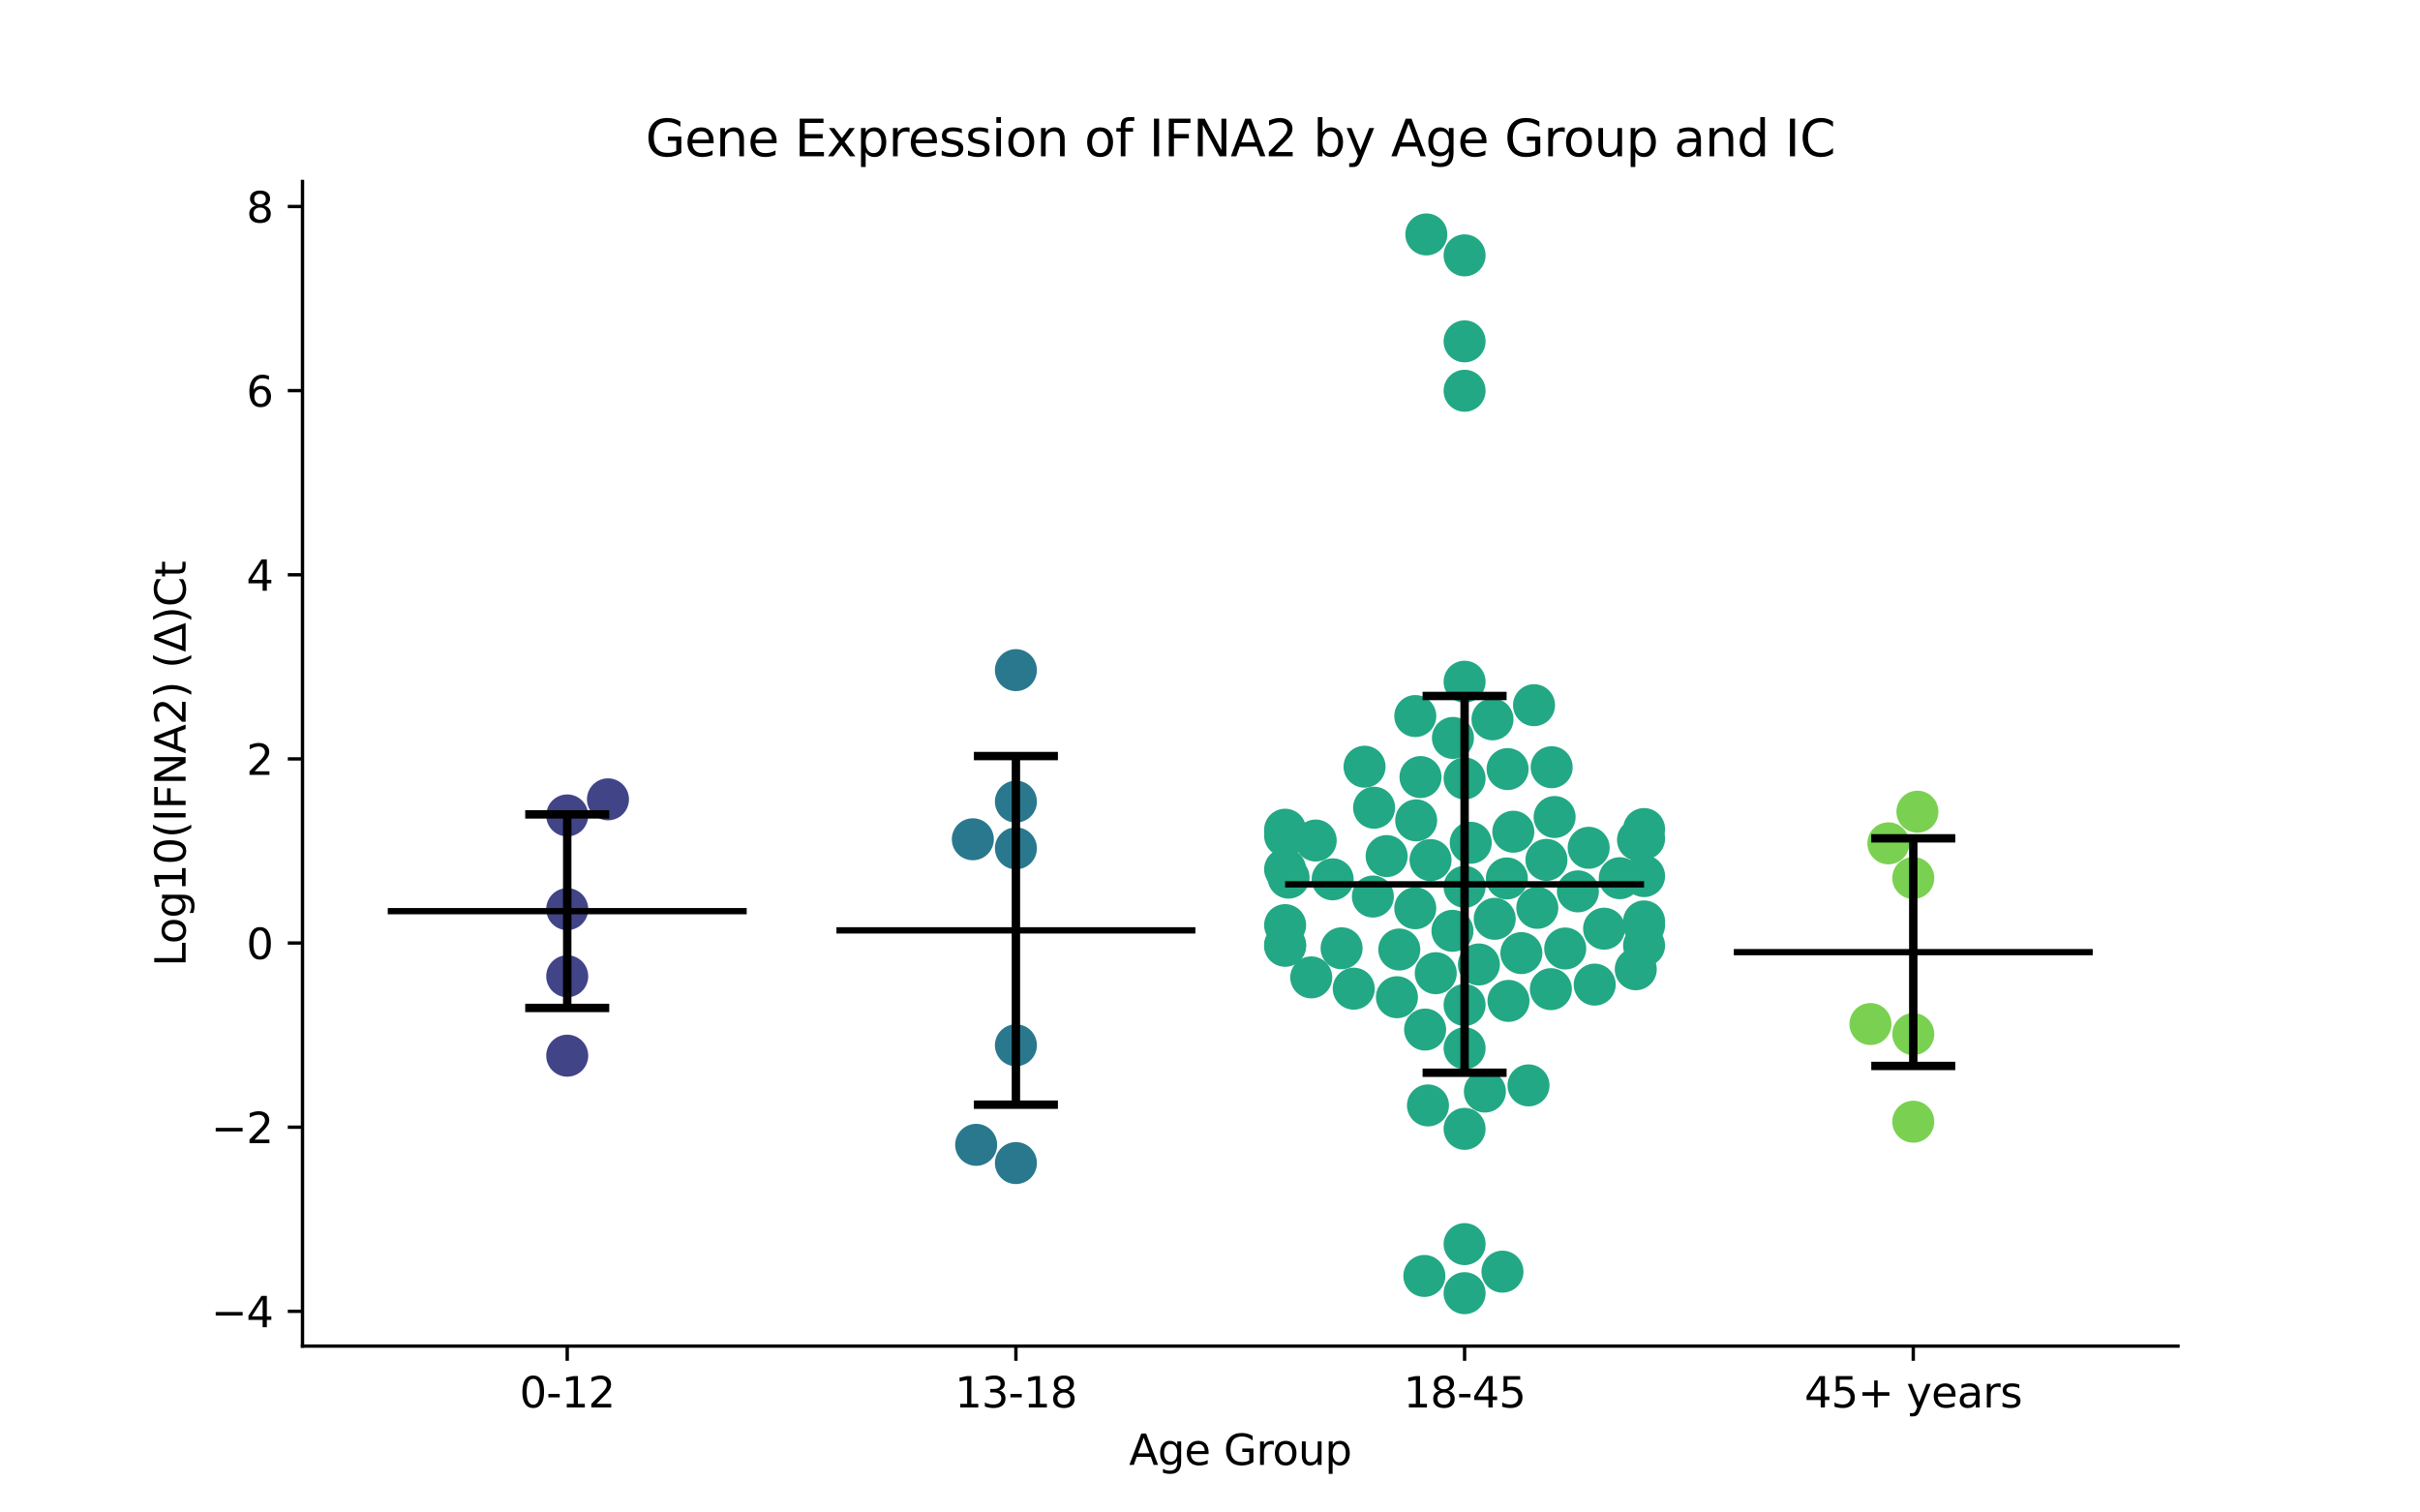 <?xml version="1.0" encoding="utf-8" standalone="no"?>
<!DOCTYPE svg PUBLIC "-//W3C//DTD SVG 1.1//EN"
  "http://www.w3.org/Graphics/SVG/1.1/DTD/svg11.dtd">
<svg xmlns:xlink="http://www.w3.org/1999/xlink" width="576pt" height="360pt" viewBox="0 0 576 360" xmlns="http://www.w3.org/2000/svg" version="1.1">
 <defs>
  <style type="text/css">*{stroke-linejoin: round; stroke-linecap: butt}</style>
 </defs>
 <g id="figure_1">
  <g id="patch_1">
   <path d="M 0 360 
L 576 360 
L 576 0 
L 0 0 
z
" style="fill: #ffffff"/>
  </g>
  <g id="axes_1">
   <g id="patch_2">
    <path d="M 72 320.4 
L 518.4 320.4 
L 518.4 43.2 
L 72 43.2 
z
" style="fill: #ffffff"/>
   </g>
   <g id="PathCollection_1">
    <defs>
     <path id="C0_0_1a4bc6aa7a" d="M 0 5 
C 1.326 5 2.598 4.473 3.536 3.536 
C 4.473 2.598 5 1.326 5 -0 
C 5 -1.326 4.473 -2.598 3.536 -3.536 
C 2.598 -4.473 1.326 -5 0 -5 
C -1.326 -5 -2.598 -4.473 -3.536 -3.536 
C -4.473 -2.598 -5 -1.326 -5 0 
C -5 1.326 -4.473 2.598 -3.536 3.536 
C -2.598 4.473 -1.326 5 0 5 
z
"/>
    </defs>
    <g clip-path="url(#p1a564fa1bc)">
     <use xlink:href="#C0_0_1a4bc6aa7a" x="135.009" y="194.088" style="fill: #414487"/>
    </g>
    <g clip-path="url(#p1a564fa1bc)">
     <use xlink:href="#C0_0_1a4bc6aa7a" x="135.009" y="216.392" style="fill: #414487"/>
    </g>
    <g clip-path="url(#p1a564fa1bc)">
     <use xlink:href="#C0_0_1a4bc6aa7a" x="144.708" y="190.259" style="fill: #414487"/>
    </g>
    <g clip-path="url(#p1a564fa1bc)">
     <use xlink:href="#C0_0_1a4bc6aa7a" x="135.009" y="232.368" style="fill: #414487"/>
    </g>
    <g clip-path="url(#p1a564fa1bc)">
     <use xlink:href="#C0_0_1a4bc6aa7a" x="135.009" y="251.273" style="fill: #414487"/>
    </g>
   </g>
   <g id="PathCollection_2">
    <defs>
     <path id="C1_0_44ab5555f1" d="M 0 5 
C 1.326 5 2.598 4.473 3.536 3.536 
C 4.473 2.598 5 1.326 5 -0 
C 5 -1.326 4.473 -2.598 3.536 -3.536 
C 2.598 -4.473 1.326 -5 0 -5 
C -1.326 -5 -2.598 -4.473 -3.536 -3.536 
C -4.473 -2.598 -5 -1.326 -5 0 
C -5 1.326 -4.473 2.598 -3.536 3.536 
C -2.598 4.473 -1.326 5 0 5 
z
"/>
    </defs>
    <g clip-path="url(#p1a564fa1bc)">
     <use xlink:href="#C1_0_44ab5555f1" x="231.55" y="199.763" style="fill: #2a788e"/>
    </g>
    <g clip-path="url(#p1a564fa1bc)">
     <use xlink:href="#C1_0_44ab5555f1" x="241.803" y="276.831" style="fill: #2a788e"/>
    </g>
    <g clip-path="url(#p1a564fa1bc)">
     <use xlink:href="#C1_0_44ab5555f1" x="241.803" y="159.504" style="fill: #2a788e"/>
    </g>
    <g clip-path="url(#p1a564fa1bc)">
     <use xlink:href="#C1_0_44ab5555f1" x="241.803" y="248.794" style="fill: #2a788e"/>
    </g>
    <g clip-path="url(#p1a564fa1bc)">
     <use xlink:href="#C1_0_44ab5555f1" x="232.342" y="272.495" style="fill: #2a788e"/>
    </g>
    <g clip-path="url(#p1a564fa1bc)">
     <use xlink:href="#C1_0_44ab5555f1" x="241.803" y="190.804" style="fill: #2a788e"/>
    </g>
    <g clip-path="url(#p1a564fa1bc)">
     <use xlink:href="#C1_0_44ab5555f1" x="241.803" y="201.919" style="fill: #2a788e"/>
    </g>
   </g>
   <g id="PathCollection_3">
    <defs>
     <path id="C2_0_0ff018d069" d="M 0 5 
C 1.326 5 2.598 4.473 3.536 3.536 
C 4.473 2.598 5 1.326 5 -0 
C 5 -1.326 4.473 -2.598 3.536 -3.536 
C 2.598 -4.473 1.326 -5 0 -5 
C -1.326 -5 -2.598 -4.473 -3.536 -3.536 
C -4.473 -2.598 -5 -1.326 -5 0 
C -5 1.326 -4.473 2.598 -3.536 3.536 
C -2.598 4.473 -1.326 5 0 5 
z
"/>
    </defs>
    <g clip-path="url(#p1a564fa1bc)">
     <use xlink:href="#C2_0_0ff018d069" x="336.861" y="170.435" style="fill: #22a884"/>
    </g>
    <g clip-path="url(#p1a564fa1bc)">
     <use xlink:href="#C2_0_0ff018d069" x="365.125" y="167.848" style="fill: #22a884"/>
    </g>
    <g clip-path="url(#p1a564fa1bc)">
     <use xlink:href="#C2_0_0ff018d069" x="345.824" y="175.643" style="fill: #22a884"/>
    </g>
    <g clip-path="url(#p1a564fa1bc)">
     <use xlink:href="#C2_0_0ff018d069" x="391.315" y="197.329" style="fill: #22a884"/>
    </g>
    <g clip-path="url(#p1a564fa1bc)">
     <use xlink:href="#C2_0_0ff018d069" x="375.563" y="212.16" style="fill: #22a884"/>
    </g>
    <g clip-path="url(#p1a564fa1bc)">
     <use xlink:href="#C2_0_0ff018d069" x="338.103" y="184.96" style="fill: #22a884"/>
    </g>
    <g clip-path="url(#p1a564fa1bc)">
     <use xlink:href="#C2_0_0ff018d069" x="348.597" y="93.009" style="fill: #22a884"/>
    </g>
    <g clip-path="url(#p1a564fa1bc)">
     <use xlink:href="#C2_0_0ff018d069" x="355.238" y="171.214" style="fill: #22a884"/>
    </g>
    <g clip-path="url(#p1a564fa1bc)">
     <use xlink:href="#C2_0_0ff018d069" x="348.597" y="185.288" style="fill: #22a884"/>
    </g>
    <g clip-path="url(#p1a564fa1bc)">
     <use xlink:href="#C2_0_0ff018d069" x="337.07" y="195.264" style="fill: #22a884"/>
    </g>
    <g clip-path="url(#p1a564fa1bc)">
     <use xlink:href="#C2_0_0ff018d069" x="348.597" y="60.78" style="fill: #22a884"/>
    </g>
    <g clip-path="url(#p1a564fa1bc)">
     <use xlink:href="#C2_0_0ff018d069" x="305.879" y="224.954" style="fill: #22a884"/>
    </g>
    <g clip-path="url(#p1a564fa1bc)">
     <use xlink:href="#C2_0_0ff018d069" x="360.192" y="197.968" style="fill: #22a884"/>
    </g>
    <g clip-path="url(#p1a564fa1bc)">
     <use xlink:href="#C2_0_0ff018d069" x="327.056" y="192.254" style="fill: #22a884"/>
    </g>
    <g clip-path="url(#p1a564fa1bc)">
     <use xlink:href="#C2_0_0ff018d069" x="348.597" y="162.262" style="fill: #22a884"/>
    </g>
    <g clip-path="url(#p1a564fa1bc)">
     <use xlink:href="#C2_0_0ff018d069" x="330.042" y="203.76" style="fill: #22a884"/>
    </g>
    <g clip-path="url(#p1a564fa1bc)">
     <use xlink:href="#C2_0_0ff018d069" x="385.534" y="209.027" style="fill: #22a884"/>
    </g>
    <g clip-path="url(#p1a564fa1bc)">
     <use xlink:href="#C2_0_0ff018d069" x="317.193" y="209.294" style="fill: #22a884"/>
    </g>
    <g clip-path="url(#p1a564fa1bc)">
     <use xlink:href="#C2_0_0ff018d069" x="362.11" y="226.856" style="fill: #22a884"/>
    </g>
    <g clip-path="url(#p1a564fa1bc)">
     <use xlink:href="#C2_0_0ff018d069" x="339.492" y="55.8" style="fill: #22a884"/>
    </g>
    <g clip-path="url(#p1a564fa1bc)">
     <use xlink:href="#C2_0_0ff018d069" x="324.784" y="182.491" style="fill: #22a884"/>
    </g>
    <g clip-path="url(#p1a564fa1bc)">
     <use xlink:href="#C2_0_0ff018d069" x="341.731" y="231.64" style="fill: #22a884"/>
    </g>
    <g clip-path="url(#p1a564fa1bc)">
     <use xlink:href="#C2_0_0ff018d069" x="358.659" y="209.085" style="fill: #22a884"/>
    </g>
    <g clip-path="url(#p1a564fa1bc)">
     <use xlink:href="#C2_0_0ff018d069" x="389.872" y="199.92" style="fill: #22a884"/>
    </g>
    <g clip-path="url(#p1a564fa1bc)">
     <use xlink:href="#C2_0_0ff018d069" x="378.136" y="201.792" style="fill: #22a884"/>
    </g>
    <g clip-path="url(#p1a564fa1bc)">
     <use xlink:href="#C2_0_0ff018d069" x="339.881" y="263.114" style="fill: #22a884"/>
    </g>
    <g clip-path="url(#p1a564fa1bc)">
     <use xlink:href="#C2_0_0ff018d069" x="348.597" y="268.691" style="fill: #22a884"/>
    </g>
    <g clip-path="url(#p1a564fa1bc)">
     <use xlink:href="#C2_0_0ff018d069" x="348.597" y="81.251" style="fill: #22a884"/>
    </g>
    <g clip-path="url(#p1a564fa1bc)">
     <use xlink:href="#C2_0_0ff018d069" x="339.021" y="303.699" style="fill: #22a884"/>
    </g>
    <g clip-path="url(#p1a564fa1bc)">
     <use xlink:href="#C2_0_0ff018d069" x="305.879" y="198.925" style="fill: #22a884"/>
    </g>
    <g clip-path="url(#p1a564fa1bc)">
     <use xlink:href="#C2_0_0ff018d069" x="326.77" y="213.393" style="fill: #22a884"/>
    </g>
    <g clip-path="url(#p1a564fa1bc)">
     <use xlink:href="#C2_0_0ff018d069" x="312.099" y="232.637" style="fill: #22a884"/>
    </g>
    <g clip-path="url(#p1a564fa1bc)">
     <use xlink:href="#C2_0_0ff018d069" x="348.597" y="296.12" style="fill: #22a884"/>
    </g>
    <g clip-path="url(#p1a564fa1bc)">
     <use xlink:href="#C2_0_0ff018d069" x="333.056" y="226.005" style="fill: #22a884"/>
    </g>
    <g clip-path="url(#p1a564fa1bc)">
     <use xlink:href="#C2_0_0ff018d069" x="368.08" y="204.669" style="fill: #22a884"/>
    </g>
    <g clip-path="url(#p1a564fa1bc)">
     <use xlink:href="#C2_0_0ff018d069" x="363.812" y="258.344" style="fill: #22a884"/>
    </g>
    <g clip-path="url(#p1a564fa1bc)">
     <use xlink:href="#C2_0_0ff018d069" x="369.129" y="235.438" style="fill: #22a884"/>
    </g>
    <g clip-path="url(#p1a564fa1bc)">
     <use xlink:href="#C2_0_0ff018d069" x="391.315" y="208.529" style="fill: #22a884"/>
    </g>
    <g clip-path="url(#p1a564fa1bc)">
     <use xlink:href="#C2_0_0ff018d069" x="369.322" y="182.613" style="fill: #22a884"/>
    </g>
    <g clip-path="url(#p1a564fa1bc)">
     <use xlink:href="#C2_0_0ff018d069" x="348.597" y="307.8" style="fill: #22a884"/>
    </g>
    <g clip-path="url(#p1a564fa1bc)">
     <use xlink:href="#C2_0_0ff018d069" x="339.2" y="245.054" style="fill: #22a884"/>
    </g>
    <g clip-path="url(#p1a564fa1bc)">
     <use xlink:href="#C2_0_0ff018d069" x="357.615" y="302.678" style="fill: #22a884"/>
    </g>
    <g clip-path="url(#p1a564fa1bc)">
     <use xlink:href="#C2_0_0ff018d069" x="348.597" y="249.515" style="fill: #22a884"/>
    </g>
    <g clip-path="url(#p1a564fa1bc)">
     <use xlink:href="#C2_0_0ff018d069" x="350.061" y="200.598" style="fill: #22a884"/>
    </g>
    <g clip-path="url(#p1a564fa1bc)">
     <use xlink:href="#C2_0_0ff018d069" x="370.027" y="194.466" style="fill: #22a884"/>
    </g>
    <g clip-path="url(#p1a564fa1bc)">
     <use xlink:href="#C2_0_0ff018d069" x="305.879" y="197.487" style="fill: #22a884"/>
    </g>
    <g clip-path="url(#p1a564fa1bc)">
     <use xlink:href="#C2_0_0ff018d069" x="359.047" y="238.232" style="fill: #22a884"/>
    </g>
    <g clip-path="url(#p1a564fa1bc)">
     <use xlink:href="#C2_0_0ff018d069" x="305.879" y="220.197" style="fill: #22a884"/>
    </g>
    <g clip-path="url(#p1a564fa1bc)">
     <use xlink:href="#C2_0_0ff018d069" x="348.597" y="211.076" style="fill: #22a884"/>
    </g>
    <g clip-path="url(#p1a564fa1bc)">
     <use xlink:href="#C2_0_0ff018d069" x="340.494" y="204.717" style="fill: #22a884"/>
    </g>
    <g clip-path="url(#p1a564fa1bc)">
     <use xlink:href="#C2_0_0ff018d069" x="358.833" y="183.058" style="fill: #22a884"/>
    </g>
    <g clip-path="url(#p1a564fa1bc)">
     <use xlink:href="#C2_0_0ff018d069" x="345.708" y="221.556" style="fill: #22a884"/>
    </g>
    <g clip-path="url(#p1a564fa1bc)">
     <use xlink:href="#C2_0_0ff018d069" x="381.803" y="221.042" style="fill: #22a884"/>
    </g>
    <g clip-path="url(#p1a564fa1bc)">
     <use xlink:href="#C2_0_0ff018d069" x="391.315" y="199.618" style="fill: #22a884"/>
    </g>
    <g clip-path="url(#p1a564fa1bc)">
     <use xlink:href="#C2_0_0ff018d069" x="313.16" y="200.061" style="fill: #22a884"/>
    </g>
    <g clip-path="url(#p1a564fa1bc)">
     <use xlink:href="#C2_0_0ff018d069" x="365.904" y="216.082" style="fill: #22a884"/>
    </g>
    <g clip-path="url(#p1a564fa1bc)">
     <use xlink:href="#C2_0_0ff018d069" x="352.001" y="229.561" style="fill: #22a884"/>
    </g>
    <g clip-path="url(#p1a564fa1bc)">
     <use xlink:href="#C2_0_0ff018d069" x="355.77" y="218.699" style="fill: #22a884"/>
    </g>
    <g clip-path="url(#p1a564fa1bc)">
     <use xlink:href="#C2_0_0ff018d069" x="391.315" y="219.319" style="fill: #22a884"/>
    </g>
    <g clip-path="url(#p1a564fa1bc)">
     <use xlink:href="#C2_0_0ff018d069" x="332.493" y="237.36" style="fill: #22a884"/>
    </g>
    <g clip-path="url(#p1a564fa1bc)">
     <use xlink:href="#C2_0_0ff018d069" x="336.854" y="216.181" style="fill: #22a884"/>
    </g>
    <g clip-path="url(#p1a564fa1bc)">
     <use xlink:href="#C2_0_0ff018d069" x="305.879" y="206.909" style="fill: #22a884"/>
    </g>
    <g clip-path="url(#p1a564fa1bc)">
     <use xlink:href="#C2_0_0ff018d069" x="306.702" y="208.888" style="fill: #22a884"/>
    </g>
    <g clip-path="url(#p1a564fa1bc)">
     <use xlink:href="#C2_0_0ff018d069" x="305.879" y="225.124" style="fill: #22a884"/>
    </g>
    <g clip-path="url(#p1a564fa1bc)">
     <use xlink:href="#C2_0_0ff018d069" x="372.547" y="225.764" style="fill: #22a884"/>
    </g>
    <g clip-path="url(#p1a564fa1bc)">
     <use xlink:href="#C2_0_0ff018d069" x="391.315" y="220.237" style="fill: #22a884"/>
    </g>
    <g clip-path="url(#p1a564fa1bc)">
     <use xlink:href="#C2_0_0ff018d069" x="391.315" y="225.06" style="fill: #22a884"/>
    </g>
    <g clip-path="url(#p1a564fa1bc)">
     <use xlink:href="#C2_0_0ff018d069" x="319.323" y="225.711" style="fill: #22a884"/>
    </g>
    <g clip-path="url(#p1a564fa1bc)">
     <use xlink:href="#C2_0_0ff018d069" x="353.425" y="259.811" style="fill: #22a884"/>
    </g>
    <g clip-path="url(#p1a564fa1bc)">
     <use xlink:href="#C2_0_0ff018d069" x="389.34" y="230.699" style="fill: #22a884"/>
    </g>
    <g clip-path="url(#p1a564fa1bc)">
     <use xlink:href="#C2_0_0ff018d069" x="348.597" y="239.205" style="fill: #22a884"/>
    </g>
    <g clip-path="url(#p1a564fa1bc)">
     <use xlink:href="#C2_0_0ff018d069" x="322.212" y="235.325" style="fill: #22a884"/>
    </g>
    <g clip-path="url(#p1a564fa1bc)">
     <use xlink:href="#C2_0_0ff018d069" x="379.567" y="234.356" style="fill: #22a884"/>
    </g>
   </g>
   <g id="PathCollection_4">
    <defs>
     <path id="C3_0_166c4d9c53" d="M 0 5 
C 1.326 5 2.598 4.473 3.536 3.536 
C 4.473 2.598 5 1.326 5 -0 
C 5 -1.326 4.473 -2.598 3.536 -3.536 
C 2.598 -4.473 1.326 -5 0 -5 
C -1.326 -5 -2.598 -4.473 -3.536 -3.536 
C -4.473 -2.598 -5 -1.326 -5 0 
C -5 1.326 -4.473 2.598 -3.536 3.536 
C -2.598 4.473 -1.326 5 0 5 
z
"/>
    </defs>
    <g clip-path="url(#p1a564fa1bc)">
     <use xlink:href="#C3_0_166c4d9c53" x="456.38" y="193.204" style="fill: #7ad151"/>
    </g>
    <g clip-path="url(#p1a564fa1bc)">
     <use xlink:href="#C3_0_166c4d9c53" x="455.391" y="246.132" style="fill: #7ad151"/>
    </g>
    <g clip-path="url(#p1a564fa1bc)">
     <use xlink:href="#C3_0_166c4d9c53" x="445.196" y="243.741" style="fill: #7ad151"/>
    </g>
    <g clip-path="url(#p1a564fa1bc)">
     <use xlink:href="#C3_0_166c4d9c53" x="449.466" y="200.73" style="fill: #7ad151"/>
    </g>
    <g clip-path="url(#p1a564fa1bc)">
     <use xlink:href="#C3_0_166c4d9c53" x="455.391" y="208.985" style="fill: #7ad151"/>
    </g>
    <g clip-path="url(#p1a564fa1bc)">
     <use xlink:href="#C3_0_166c4d9c53" x="455.391" y="266.991" style="fill: #7ad151"/>
    </g>
   </g>
   <g id="matplotlib.axis_1">
    <g id="xtick_1">
     <g id="line2d_1">
      <defs>
       <path id="mf5586e4843" d="M 0 0 
L 0 3.5 
" style="stroke: #000000; stroke-width: 0.8"/>
      </defs>
      <g>
       <use xlink:href="#mf5586e4843" x="135.009" y="320.4" style="stroke: #000000; stroke-width: 0.8"/>
      </g>
     </g>
     <g id="text_1">
      <!-- 0-12 -->
      <g transform="translate(123.661 334.998) scale(0.1 -0.1)">
       <defs>
        <path id="DejaVuSans-30" d="M 2034 4250 
Q 1547 4250 1301 3770 
Q 1056 3291 1056 2328 
Q 1056 1369 1301 889 
Q 1547 409 2034 409 
Q 2525 409 2770 889 
Q 3016 1369 3016 2328 
Q 3016 3291 2770 3770 
Q 2525 4250 2034 4250 
z
M 2034 4750 
Q 2819 4750 3233 4129 
Q 3647 3509 3647 2328 
Q 3647 1150 3233 529 
Q 2819 -91 2034 -91 
Q 1250 -91 836 529 
Q 422 1150 422 2328 
Q 422 3509 836 4129 
Q 1250 4750 2034 4750 
z
" transform="scale(0.016)"/>
        <path id="DejaVuSans-2d" d="M 313 2009 
L 1997 2009 
L 1997 1497 
L 313 1497 
L 313 2009 
z
" transform="scale(0.016)"/>
        <path id="DejaVuSans-31" d="M 794 531 
L 1825 531 
L 1825 4091 
L 703 3866 
L 703 4441 
L 1819 4666 
L 2450 4666 
L 2450 531 
L 3481 531 
L 3481 0 
L 794 0 
L 794 531 
z
" transform="scale(0.016)"/>
        <path id="DejaVuSans-32" d="M 1228 531 
L 3431 531 
L 3431 0 
L 469 0 
L 469 531 
Q 828 903 1448 1529 
Q 2069 2156 2228 2338 
Q 2531 2678 2651 2914 
Q 2772 3150 2772 3378 
Q 2772 3750 2511 3984 
Q 2250 4219 1831 4219 
Q 1534 4219 1204 4116 
Q 875 4013 500 3803 
L 500 4441 
Q 881 4594 1212 4672 
Q 1544 4750 1819 4750 
Q 2544 4750 2975 4387 
Q 3406 4025 3406 3419 
Q 3406 3131 3298 2873 
Q 3191 2616 2906 2266 
Q 2828 2175 2409 1742 
Q 1991 1309 1228 531 
z
" transform="scale(0.016)"/>
       </defs>
       <use xlink:href="#DejaVuSans-30"/>
       <use xlink:href="#DejaVuSans-2d" x="63.623"/>
       <use xlink:href="#DejaVuSans-31" x="99.707"/>
       <use xlink:href="#DejaVuSans-32" x="163.33"/>
      </g>
     </g>
    </g>
    <g id="xtick_2">
     <g id="line2d_2">
      <g>
       <use xlink:href="#mf5586e4843" x="241.803" y="320.4" style="stroke: #000000; stroke-width: 0.8"/>
      </g>
     </g>
     <g id="text_2">
      <!-- 13-18 -->
      <g transform="translate(227.274 334.998) scale(0.1 -0.1)">
       <defs>
        <path id="DejaVuSans-33" d="M 2597 2516 
Q 3050 2419 3304 2112 
Q 3559 1806 3559 1356 
Q 3559 666 3084 287 
Q 2609 -91 1734 -91 
Q 1441 -91 1130 -33 
Q 819 25 488 141 
L 488 750 
Q 750 597 1062 519 
Q 1375 441 1716 441 
Q 2309 441 2620 675 
Q 2931 909 2931 1356 
Q 2931 1769 2642 2001 
Q 2353 2234 1838 2234 
L 1294 2234 
L 1294 2753 
L 1863 2753 
Q 2328 2753 2575 2939 
Q 2822 3125 2822 3475 
Q 2822 3834 2567 4026 
Q 2313 4219 1838 4219 
Q 1578 4219 1281 4162 
Q 984 4106 628 3988 
L 628 4550 
Q 988 4650 1302 4700 
Q 1616 4750 1894 4750 
Q 2613 4750 3031 4423 
Q 3450 4097 3450 3541 
Q 3450 3153 3228 2886 
Q 3006 2619 2597 2516 
z
" transform="scale(0.016)"/>
        <path id="DejaVuSans-38" d="M 2034 2216 
Q 1584 2216 1326 1975 
Q 1069 1734 1069 1313 
Q 1069 891 1326 650 
Q 1584 409 2034 409 
Q 2484 409 2743 651 
Q 3003 894 3003 1313 
Q 3003 1734 2745 1975 
Q 2488 2216 2034 2216 
z
M 1403 2484 
Q 997 2584 770 2862 
Q 544 3141 544 3541 
Q 544 4100 942 4425 
Q 1341 4750 2034 4750 
Q 2731 4750 3128 4425 
Q 3525 4100 3525 3541 
Q 3525 3141 3298 2862 
Q 3072 2584 2669 2484 
Q 3125 2378 3379 2068 
Q 3634 1759 3634 1313 
Q 3634 634 3220 271 
Q 2806 -91 2034 -91 
Q 1263 -91 848 271 
Q 434 634 434 1313 
Q 434 1759 690 2068 
Q 947 2378 1403 2484 
z
M 1172 3481 
Q 1172 3119 1398 2916 
Q 1625 2713 2034 2713 
Q 2441 2713 2670 2916 
Q 2900 3119 2900 3481 
Q 2900 3844 2670 4047 
Q 2441 4250 2034 4250 
Q 1625 4250 1398 4047 
Q 1172 3844 1172 3481 
z
" transform="scale(0.016)"/>
       </defs>
       <use xlink:href="#DejaVuSans-31"/>
       <use xlink:href="#DejaVuSans-33" x="63.623"/>
       <use xlink:href="#DejaVuSans-2d" x="127.246"/>
       <use xlink:href="#DejaVuSans-31" x="163.33"/>
       <use xlink:href="#DejaVuSans-38" x="226.953"/>
      </g>
     </g>
    </g>
    <g id="xtick_3">
     <g id="line2d_3">
      <g>
       <use xlink:href="#mf5586e4843" x="348.597" y="320.4" style="stroke: #000000; stroke-width: 0.8"/>
      </g>
     </g>
     <g id="text_3">
      <!-- 18-45 -->
      <g transform="translate(334.068 334.998) scale(0.1 -0.1)">
       <defs>
        <path id="DejaVuSans-34" d="M 2419 4116 
L 825 1625 
L 2419 1625 
L 2419 4116 
z
M 2253 4666 
L 3047 4666 
L 3047 1625 
L 3713 1625 
L 3713 1100 
L 3047 1100 
L 3047 0 
L 2419 0 
L 2419 1100 
L 313 1100 
L 313 1709 
L 2253 4666 
z
" transform="scale(0.016)"/>
        <path id="DejaVuSans-35" d="M 691 4666 
L 3169 4666 
L 3169 4134 
L 1269 4134 
L 1269 2991 
Q 1406 3038 1543 3061 
Q 1681 3084 1819 3084 
Q 2600 3084 3056 2656 
Q 3513 2228 3513 1497 
Q 3513 744 3044 326 
Q 2575 -91 1722 -91 
Q 1428 -91 1123 -41 
Q 819 9 494 109 
L 494 744 
Q 775 591 1075 516 
Q 1375 441 1709 441 
Q 2250 441 2565 725 
Q 2881 1009 2881 1497 
Q 2881 1984 2565 2268 
Q 2250 2553 1709 2553 
Q 1456 2553 1204 2497 
Q 953 2441 691 2322 
L 691 4666 
z
" transform="scale(0.016)"/>
       </defs>
       <use xlink:href="#DejaVuSans-31"/>
       <use xlink:href="#DejaVuSans-38" x="63.623"/>
       <use xlink:href="#DejaVuSans-2d" x="127.246"/>
       <use xlink:href="#DejaVuSans-34" x="163.33"/>
       <use xlink:href="#DejaVuSans-35" x="226.953"/>
      </g>
     </g>
    </g>
    <g id="xtick_4">
     <g id="line2d_4">
      <g>
       <use xlink:href="#mf5586e4843" x="455.391" y="320.4" style="stroke: #000000; stroke-width: 0.8"/>
      </g>
     </g>
     <g id="text_4">
      <!-- 45+ years -->
      <g transform="translate(429.49 334.998) scale(0.1 -0.1)">
       <defs>
        <path id="DejaVuSans-2b" d="M 2944 4013 
L 2944 2272 
L 4684 2272 
L 4684 1741 
L 2944 1741 
L 2944 0 
L 2419 0 
L 2419 1741 
L 678 1741 
L 678 2272 
L 2419 2272 
L 2419 4013 
L 2944 4013 
z
" transform="scale(0.016)"/>
        <path id="DejaVuSans-20" transform="scale(0.016)"/>
        <path id="DejaVuSans-79" d="M 2059 -325 
Q 1816 -950 1584 -1140 
Q 1353 -1331 966 -1331 
L 506 -1331 
L 506 -850 
L 844 -850 
Q 1081 -850 1212 -737 
Q 1344 -625 1503 -206 
L 1606 56 
L 191 3500 
L 800 3500 
L 1894 763 
L 2988 3500 
L 3597 3500 
L 2059 -325 
z
" transform="scale(0.016)"/>
        <path id="DejaVuSans-65" d="M 3597 1894 
L 3597 1613 
L 953 1613 
Q 991 1019 1311 708 
Q 1631 397 2203 397 
Q 2534 397 2845 478 
Q 3156 559 3463 722 
L 3463 178 
Q 3153 47 2828 -22 
Q 2503 -91 2169 -91 
Q 1331 -91 842 396 
Q 353 884 353 1716 
Q 353 2575 817 3079 
Q 1281 3584 2069 3584 
Q 2775 3584 3186 3129 
Q 3597 2675 3597 1894 
z
M 3022 2063 
Q 3016 2534 2758 2815 
Q 2500 3097 2075 3097 
Q 1594 3097 1305 2825 
Q 1016 2553 972 2059 
L 3022 2063 
z
" transform="scale(0.016)"/>
        <path id="DejaVuSans-61" d="M 2194 1759 
Q 1497 1759 1228 1600 
Q 959 1441 959 1056 
Q 959 750 1161 570 
Q 1363 391 1709 391 
Q 2188 391 2477 730 
Q 2766 1069 2766 1631 
L 2766 1759 
L 2194 1759 
z
M 3341 1997 
L 3341 0 
L 2766 0 
L 2766 531 
Q 2569 213 2275 61 
Q 1981 -91 1556 -91 
Q 1019 -91 701 211 
Q 384 513 384 1019 
Q 384 1609 779 1909 
Q 1175 2209 1959 2209 
L 2766 2209 
L 2766 2266 
Q 2766 2663 2505 2880 
Q 2244 3097 1772 3097 
Q 1472 3097 1187 3025 
Q 903 2953 641 2809 
L 641 3341 
Q 956 3463 1253 3523 
Q 1550 3584 1831 3584 
Q 2591 3584 2966 3190 
Q 3341 2797 3341 1997 
z
" transform="scale(0.016)"/>
        <path id="DejaVuSans-72" d="M 2631 2963 
Q 2534 3019 2420 3045 
Q 2306 3072 2169 3072 
Q 1681 3072 1420 2755 
Q 1159 2438 1159 1844 
L 1159 0 
L 581 0 
L 581 3500 
L 1159 3500 
L 1159 2956 
Q 1341 3275 1631 3429 
Q 1922 3584 2338 3584 
Q 2397 3584 2469 3576 
Q 2541 3569 2628 3553 
L 2631 2963 
z
" transform="scale(0.016)"/>
        <path id="DejaVuSans-73" d="M 2834 3397 
L 2834 2853 
Q 2591 2978 2328 3040 
Q 2066 3103 1784 3103 
Q 1356 3103 1142 2972 
Q 928 2841 928 2578 
Q 928 2378 1081 2264 
Q 1234 2150 1697 2047 
L 1894 2003 
Q 2506 1872 2764 1633 
Q 3022 1394 3022 966 
Q 3022 478 2636 193 
Q 2250 -91 1575 -91 
Q 1294 -91 989 -36 
Q 684 19 347 128 
L 347 722 
Q 666 556 975 473 
Q 1284 391 1588 391 
Q 1994 391 2212 530 
Q 2431 669 2431 922 
Q 2431 1156 2273 1281 
Q 2116 1406 1581 1522 
L 1381 1569 
Q 847 1681 609 1914 
Q 372 2147 372 2553 
Q 372 3047 722 3315 
Q 1072 3584 1716 3584 
Q 2034 3584 2315 3537 
Q 2597 3491 2834 3397 
z
" transform="scale(0.016)"/>
       </defs>
       <use xlink:href="#DejaVuSans-34"/>
       <use xlink:href="#DejaVuSans-35" x="63.623"/>
       <use xlink:href="#DejaVuSans-2b" x="127.246"/>
       <use xlink:href="#DejaVuSans-20" x="211.035"/>
       <use xlink:href="#DejaVuSans-79" x="242.822"/>
       <use xlink:href="#DejaVuSans-65" x="302.002"/>
       <use xlink:href="#DejaVuSans-61" x="363.525"/>
       <use xlink:href="#DejaVuSans-72" x="424.805"/>
       <use xlink:href="#DejaVuSans-73" x="465.918"/>
      </g>
     </g>
    </g>
    <g id="text_5">
     <!-- Age Group -->
     <g transform="translate(268.72 348.677) scale(0.1 -0.1)">
      <defs>
       <path id="DejaVuSans-41" d="M 2188 4044 
L 1331 1722 
L 3047 1722 
L 2188 4044 
z
M 1831 4666 
L 2547 4666 
L 4325 0 
L 3669 0 
L 3244 1197 
L 1141 1197 
L 716 0 
L 50 0 
L 1831 4666 
z
" transform="scale(0.016)"/>
       <path id="DejaVuSans-67" d="M 2906 1791 
Q 2906 2416 2648 2759 
Q 2391 3103 1925 3103 
Q 1463 3103 1205 2759 
Q 947 2416 947 1791 
Q 947 1169 1205 825 
Q 1463 481 1925 481 
Q 2391 481 2648 825 
Q 2906 1169 2906 1791 
z
M 3481 434 
Q 3481 -459 3084 -895 
Q 2688 -1331 1869 -1331 
Q 1566 -1331 1297 -1286 
Q 1028 -1241 775 -1147 
L 775 -588 
Q 1028 -725 1275 -790 
Q 1522 -856 1778 -856 
Q 2344 -856 2625 -561 
Q 2906 -266 2906 331 
L 2906 616 
Q 2728 306 2450 153 
Q 2172 0 1784 0 
Q 1141 0 747 490 
Q 353 981 353 1791 
Q 353 2603 747 3093 
Q 1141 3584 1784 3584 
Q 2172 3584 2450 3431 
Q 2728 3278 2906 2969 
L 2906 3500 
L 3481 3500 
L 3481 434 
z
" transform="scale(0.016)"/>
       <path id="DejaVuSans-47" d="M 3809 666 
L 3809 1919 
L 2778 1919 
L 2778 2438 
L 4434 2438 
L 4434 434 
Q 4069 175 3628 42 
Q 3188 -91 2688 -91 
Q 1594 -91 976 548 
Q 359 1188 359 2328 
Q 359 3472 976 4111 
Q 1594 4750 2688 4750 
Q 3144 4750 3555 4637 
Q 3966 4525 4313 4306 
L 4313 3634 
Q 3963 3931 3569 4081 
Q 3175 4231 2741 4231 
Q 1884 4231 1454 3753 
Q 1025 3275 1025 2328 
Q 1025 1384 1454 906 
Q 1884 428 2741 428 
Q 3075 428 3337 486 
Q 3600 544 3809 666 
z
" transform="scale(0.016)"/>
       <path id="DejaVuSans-6f" d="M 1959 3097 
Q 1497 3097 1228 2736 
Q 959 2375 959 1747 
Q 959 1119 1226 758 
Q 1494 397 1959 397 
Q 2419 397 2687 759 
Q 2956 1122 2956 1747 
Q 2956 2369 2687 2733 
Q 2419 3097 1959 3097 
z
M 1959 3584 
Q 2709 3584 3137 3096 
Q 3566 2609 3566 1747 
Q 3566 888 3137 398 
Q 2709 -91 1959 -91 
Q 1206 -91 779 398 
Q 353 888 353 1747 
Q 353 2609 779 3096 
Q 1206 3584 1959 3584 
z
" transform="scale(0.016)"/>
       <path id="DejaVuSans-75" d="M 544 1381 
L 544 3500 
L 1119 3500 
L 1119 1403 
Q 1119 906 1312 657 
Q 1506 409 1894 409 
Q 2359 409 2629 706 
Q 2900 1003 2900 1516 
L 2900 3500 
L 3475 3500 
L 3475 0 
L 2900 0 
L 2900 538 
Q 2691 219 2414 64 
Q 2138 -91 1772 -91 
Q 1169 -91 856 284 
Q 544 659 544 1381 
z
M 1991 3584 
L 1991 3584 
z
" transform="scale(0.016)"/>
       <path id="DejaVuSans-70" d="M 1159 525 
L 1159 -1331 
L 581 -1331 
L 581 3500 
L 1159 3500 
L 1159 2969 
Q 1341 3281 1617 3432 
Q 1894 3584 2278 3584 
Q 2916 3584 3314 3078 
Q 3713 2572 3713 1747 
Q 3713 922 3314 415 
Q 2916 -91 2278 -91 
Q 1894 -91 1617 61 
Q 1341 213 1159 525 
z
M 3116 1747 
Q 3116 2381 2855 2742 
Q 2594 3103 2138 3103 
Q 1681 3103 1420 2742 
Q 1159 2381 1159 1747 
Q 1159 1113 1420 752 
Q 1681 391 2138 391 
Q 2594 391 2855 752 
Q 3116 1113 3116 1747 
z
" transform="scale(0.016)"/>
      </defs>
      <use xlink:href="#DejaVuSans-41"/>
      <use xlink:href="#DejaVuSans-67" x="68.408"/>
      <use xlink:href="#DejaVuSans-65" x="131.885"/>
      <use xlink:href="#DejaVuSans-20" x="193.408"/>
      <use xlink:href="#DejaVuSans-47" x="225.195"/>
      <use xlink:href="#DejaVuSans-72" x="302.686"/>
      <use xlink:href="#DejaVuSans-6f" x="341.549"/>
      <use xlink:href="#DejaVuSans-75" x="402.73"/>
      <use xlink:href="#DejaVuSans-70" x="466.109"/>
     </g>
    </g>
   </g>
   <g id="matplotlib.axis_2">
    <g id="ytick_1">
     <g id="line2d_5">
      <defs>
       <path id="ma77b808d79" d="M 0 0 
L -3.5 0 
" style="stroke: #000000; stroke-width: 0.8"/>
      </defs>
      <g>
       <use xlink:href="#ma77b808d79" x="72" y="312.117" style="stroke: #000000; stroke-width: 0.8"/>
      </g>
     </g>
     <g id="text_6">
      <!-- −4 -->
      <g transform="translate(50.258 315.916) scale(0.1 -0.1)">
       <defs>
        <path id="DejaVuSans-2212" d="M 678 2272 
L 4684 2272 
L 4684 1741 
L 678 1741 
L 678 2272 
z
" transform="scale(0.016)"/>
       </defs>
       <use xlink:href="#DejaVuSans-2212"/>
       <use xlink:href="#DejaVuSans-34" x="83.789"/>
      </g>
     </g>
    </g>
    <g id="ytick_2">
     <g id="line2d_6">
      <g>
       <use xlink:href="#ma77b808d79" x="72" y="268.289" style="stroke: #000000; stroke-width: 0.8"/>
      </g>
     </g>
     <g id="text_7">
      <!-- −2 -->
      <g transform="translate(50.258 272.089) scale(0.1 -0.1)">
       <use xlink:href="#DejaVuSans-2212"/>
       <use xlink:href="#DejaVuSans-32" x="83.789"/>
      </g>
     </g>
    </g>
    <g id="ytick_3">
     <g id="line2d_7">
      <g>
       <use xlink:href="#ma77b808d79" x="72" y="224.462" style="stroke: #000000; stroke-width: 0.8"/>
      </g>
     </g>
     <g id="text_8">
      <!-- 0 -->
      <g transform="translate(58.638 228.261) scale(0.1 -0.1)">
       <use xlink:href="#DejaVuSans-30"/>
      </g>
     </g>
    </g>
    <g id="ytick_4">
     <g id="line2d_8">
      <g>
       <use xlink:href="#ma77b808d79" x="72" y="180.634" style="stroke: #000000; stroke-width: 0.8"/>
      </g>
     </g>
     <g id="text_9">
      <!-- 2 -->
      <g transform="translate(58.638 184.434) scale(0.1 -0.1)">
       <use xlink:href="#DejaVuSans-32"/>
      </g>
     </g>
    </g>
    <g id="ytick_5">
     <g id="line2d_9">
      <g>
       <use xlink:href="#ma77b808d79" x="72" y="136.807" style="stroke: #000000; stroke-width: 0.8"/>
      </g>
     </g>
     <g id="text_10">
      <!-- 4 -->
      <g transform="translate(58.638 140.606) scale(0.1 -0.1)">
       <use xlink:href="#DejaVuSans-34"/>
      </g>
     </g>
    </g>
    <g id="ytick_6">
     <g id="line2d_10">
      <g>
       <use xlink:href="#ma77b808d79" x="72" y="92.979" style="stroke: #000000; stroke-width: 0.8"/>
      </g>
     </g>
     <g id="text_11">
      <!-- 6 -->
      <g transform="translate(58.638 96.779) scale(0.1 -0.1)">
       <defs>
        <path id="DejaVuSans-36" d="M 2113 2584 
Q 1688 2584 1439 2293 
Q 1191 2003 1191 1497 
Q 1191 994 1439 701 
Q 1688 409 2113 409 
Q 2538 409 2786 701 
Q 3034 994 3034 1497 
Q 3034 2003 2786 2293 
Q 2538 2584 2113 2584 
z
M 3366 4563 
L 3366 3988 
Q 3128 4100 2886 4159 
Q 2644 4219 2406 4219 
Q 1781 4219 1451 3797 
Q 1122 3375 1075 2522 
Q 1259 2794 1537 2939 
Q 1816 3084 2150 3084 
Q 2853 3084 3261 2657 
Q 3669 2231 3669 1497 
Q 3669 778 3244 343 
Q 2819 -91 2113 -91 
Q 1303 -91 875 529 
Q 447 1150 447 2328 
Q 447 3434 972 4092 
Q 1497 4750 2381 4750 
Q 2619 4750 2861 4703 
Q 3103 4656 3366 4563 
z
" transform="scale(0.016)"/>
       </defs>
       <use xlink:href="#DejaVuSans-36"/>
      </g>
     </g>
    </g>
    <g id="ytick_7">
     <g id="line2d_11">
      <g>
       <use xlink:href="#ma77b808d79" x="72" y="49.152" style="stroke: #000000; stroke-width: 0.8"/>
      </g>
     </g>
     <g id="text_12">
      <!-- 8 -->
      <g transform="translate(58.638 52.951) scale(0.1 -0.1)">
       <use xlink:href="#DejaVuSans-38"/>
      </g>
     </g>
    </g>
    <g id="text_13">
     <!-- Log10(IFNA2) (Δ)Ct -->
     <g transform="translate(44.178 230.052) rotate(-90) scale(0.1 -0.1)">
      <defs>
       <path id="DejaVuSans-4c" d="M 628 4666 
L 1259 4666 
L 1259 531 
L 3531 531 
L 3531 0 
L 628 0 
L 628 4666 
z
" transform="scale(0.016)"/>
       <path id="DejaVuSans-28" d="M 1984 4856 
Q 1566 4138 1362 3434 
Q 1159 2731 1159 2009 
Q 1159 1288 1364 580 
Q 1569 -128 1984 -844 
L 1484 -844 
Q 1016 -109 783 600 
Q 550 1309 550 2009 
Q 550 2706 781 3412 
Q 1013 4119 1484 4856 
L 1984 4856 
z
" transform="scale(0.016)"/>
       <path id="DejaVuSans-49" d="M 628 4666 
L 1259 4666 
L 1259 0 
L 628 0 
L 628 4666 
z
" transform="scale(0.016)"/>
       <path id="DejaVuSans-46" d="M 628 4666 
L 3309 4666 
L 3309 4134 
L 1259 4134 
L 1259 2759 
L 3109 2759 
L 3109 2228 
L 1259 2228 
L 1259 0 
L 628 0 
L 628 4666 
z
" transform="scale(0.016)"/>
       <path id="DejaVuSans-4e" d="M 628 4666 
L 1478 4666 
L 3547 763 
L 3547 4666 
L 4159 4666 
L 4159 0 
L 3309 0 
L 1241 3903 
L 1241 0 
L 628 0 
L 628 4666 
z
" transform="scale(0.016)"/>
       <path id="DejaVuSans-29" d="M 513 4856 
L 1013 4856 
Q 1481 4119 1714 3412 
Q 1947 2706 1947 2009 
Q 1947 1309 1714 600 
Q 1481 -109 1013 -844 
L 513 -844 
Q 928 -128 1133 580 
Q 1338 1288 1338 2009 
Q 1338 2731 1133 3434 
Q 928 4138 513 4856 
z
" transform="scale(0.016)"/>
       <path id="DejaVuSans-394" d="M 2188 4044 
L 906 525 
L 3472 525 
L 2188 4044 
z
M 50 0 
L 1831 4666 
L 2547 4666 
L 4325 0 
L 50 0 
z
" transform="scale(0.016)"/>
       <path id="DejaVuSans-43" d="M 4122 4306 
L 4122 3641 
Q 3803 3938 3442 4084 
Q 3081 4231 2675 4231 
Q 1875 4231 1450 3742 
Q 1025 3253 1025 2328 
Q 1025 1406 1450 917 
Q 1875 428 2675 428 
Q 3081 428 3442 575 
Q 3803 722 4122 1019 
L 4122 359 
Q 3791 134 3420 21 
Q 3050 -91 2638 -91 
Q 1578 -91 968 557 
Q 359 1206 359 2328 
Q 359 3453 968 4101 
Q 1578 4750 2638 4750 
Q 3056 4750 3426 4639 
Q 3797 4528 4122 4306 
z
" transform="scale(0.016)"/>
       <path id="DejaVuSans-74" d="M 1172 4494 
L 1172 3500 
L 2356 3500 
L 2356 3053 
L 1172 3053 
L 1172 1153 
Q 1172 725 1289 603 
Q 1406 481 1766 481 
L 2356 481 
L 2356 0 
L 1766 0 
Q 1100 0 847 248 
Q 594 497 594 1153 
L 594 3053 
L 172 3053 
L 172 3500 
L 594 3500 
L 594 4494 
L 1172 4494 
z
" transform="scale(0.016)"/>
      </defs>
      <use xlink:href="#DejaVuSans-4c"/>
      <use xlink:href="#DejaVuSans-6f" x="53.963"/>
      <use xlink:href="#DejaVuSans-67" x="115.145"/>
      <use xlink:href="#DejaVuSans-31" x="178.621"/>
      <use xlink:href="#DejaVuSans-30" x="242.244"/>
      <use xlink:href="#DejaVuSans-28" x="305.867"/>
      <use xlink:href="#DejaVuSans-49" x="344.881"/>
      <use xlink:href="#DejaVuSans-46" x="374.373"/>
      <use xlink:href="#DejaVuSans-4e" x="431.893"/>
      <use xlink:href="#DejaVuSans-41" x="506.697"/>
      <use xlink:href="#DejaVuSans-32" x="575.105"/>
      <use xlink:href="#DejaVuSans-29" x="638.729"/>
      <use xlink:href="#DejaVuSans-20" x="677.742"/>
      <use xlink:href="#DejaVuSans-28" x="709.529"/>
      <use xlink:href="#DejaVuSans-394" x="748.543"/>
      <use xlink:href="#DejaVuSans-29" x="816.951"/>
      <use xlink:href="#DejaVuSans-43" x="855.965"/>
      <use xlink:href="#DejaVuSans-74" x="925.789"/>
     </g>
    </g>
   </g>
   <g id="LineCollection_1">
    <path d="M 135.009 239.903 
L 135.009 193.849 
" clip-path="url(#p1a564fa1bc)" style="fill: none; stroke: #000000; stroke-width: 2"/>
   </g>
   <g id="line2d_12">
    <defs>
     <path id="m2db20a4c61" d="M 10 0 
L -10 -0 
" style="stroke: #000000; stroke-width: 2"/>
    </defs>
    <g clip-path="url(#p1a564fa1bc)">
     <use xlink:href="#m2db20a4c61" x="135.009" y="239.903" style="stroke: #000000; stroke-width: 2"/>
    </g>
   </g>
   <g id="line2d_13">
    <g clip-path="url(#p1a564fa1bc)">
     <use xlink:href="#m2db20a4c61" x="135.009" y="193.849" style="stroke: #000000; stroke-width: 2"/>
    </g>
   </g>
   <g id="LineCollection_2">
    <path d="M 92.291 216.876 
L 177.726 216.876 
" clip-path="url(#p1a564fa1bc)" style="fill: none; stroke: #000000; stroke-width: 1.5"/>
   </g>
   <g id="LineCollection_3">
    <path d="M 241.803 262.932 
L 241.803 179.957 
" clip-path="url(#p1a564fa1bc)" style="fill: none; stroke: #000000; stroke-width: 2"/>
   </g>
   <g id="line2d_14">
    <g clip-path="url(#p1a564fa1bc)">
     <use xlink:href="#m2db20a4c61" x="241.803" y="262.932" style="stroke: #000000; stroke-width: 2"/>
    </g>
   </g>
   <g id="line2d_15">
    <g clip-path="url(#p1a564fa1bc)">
     <use xlink:href="#m2db20a4c61" x="241.803" y="179.957" style="stroke: #000000; stroke-width: 2"/>
    </g>
   </g>
   <g id="LineCollection_4">
    <path d="M 199.085 221.444 
L 284.521 221.444 
" clip-path="url(#p1a564fa1bc)" style="fill: none; stroke: #000000; stroke-width: 1.5"/>
   </g>
   <g id="LineCollection_5">
    <path d="M 348.597 255.325 
L 348.597 165.659 
" clip-path="url(#p1a564fa1bc)" style="fill: none; stroke: #000000; stroke-width: 2"/>
   </g>
   <g id="line2d_16">
    <g clip-path="url(#p1a564fa1bc)">
     <use xlink:href="#m2db20a4c61" x="348.597" y="255.325" style="stroke: #000000; stroke-width: 2"/>
    </g>
   </g>
   <g id="line2d_17">
    <g clip-path="url(#p1a564fa1bc)">
     <use xlink:href="#m2db20a4c61" x="348.597" y="165.659" style="stroke: #000000; stroke-width: 2"/>
    </g>
   </g>
   <g id="LineCollection_6">
    <path d="M 305.879 210.492 
L 391.315 210.492 
" clip-path="url(#p1a564fa1bc)" style="fill: none; stroke: #000000; stroke-width: 1.5"/>
   </g>
   <g id="LineCollection_7">
    <path d="M 455.391 253.715 
L 455.391 199.546 
" clip-path="url(#p1a564fa1bc)" style="fill: none; stroke: #000000; stroke-width: 2"/>
   </g>
   <g id="line2d_18">
    <g clip-path="url(#p1a564fa1bc)">
     <use xlink:href="#m2db20a4c61" x="455.391" y="253.715" style="stroke: #000000; stroke-width: 2"/>
    </g>
   </g>
   <g id="line2d_19">
    <g clip-path="url(#p1a564fa1bc)">
     <use xlink:href="#m2db20a4c61" x="455.391" y="199.546" style="stroke: #000000; stroke-width: 2"/>
    </g>
   </g>
   <g id="LineCollection_8">
    <path d="M 412.674 226.631 
L 498.109 226.631 
" clip-path="url(#p1a564fa1bc)" style="fill: none; stroke: #000000; stroke-width: 1.5"/>
   </g>
   <g id="patch_3">
    <path d="M 72 320.4 
L 72 43.2 
" style="fill: none; stroke: #000000; stroke-width: 0.8; stroke-linejoin: miter; stroke-linecap: square"/>
   </g>
   <g id="patch_4">
    <path d="M 72 320.4 
L 518.4 320.4 
" style="fill: none; stroke: #000000; stroke-width: 0.8; stroke-linejoin: miter; stroke-linecap: square"/>
   </g>
   <g id="text_14">
    <!-- Gene Expression of IFNA2 by Age Group and IC -->
    <g transform="translate(153.651 37.2) scale(0.12 -0.12)">
     <defs>
      <path id="DejaVuSans-6e" d="M 3513 2113 
L 3513 0 
L 2938 0 
L 2938 2094 
Q 2938 2591 2744 2837 
Q 2550 3084 2163 3084 
Q 1697 3084 1428 2787 
Q 1159 2491 1159 1978 
L 1159 0 
L 581 0 
L 581 3500 
L 1159 3500 
L 1159 2956 
Q 1366 3272 1645 3428 
Q 1925 3584 2291 3584 
Q 2894 3584 3203 3211 
Q 3513 2838 3513 2113 
z
" transform="scale(0.016)"/>
      <path id="DejaVuSans-45" d="M 628 4666 
L 3578 4666 
L 3578 4134 
L 1259 4134 
L 1259 2753 
L 3481 2753 
L 3481 2222 
L 1259 2222 
L 1259 531 
L 3634 531 
L 3634 0 
L 628 0 
L 628 4666 
z
" transform="scale(0.016)"/>
      <path id="DejaVuSans-78" d="M 3513 3500 
L 2247 1797 
L 3578 0 
L 2900 0 
L 1881 1375 
L 863 0 
L 184 0 
L 1544 1831 
L 300 3500 
L 978 3500 
L 1906 2253 
L 2834 3500 
L 3513 3500 
z
" transform="scale(0.016)"/>
      <path id="DejaVuSans-69" d="M 603 3500 
L 1178 3500 
L 1178 0 
L 603 0 
L 603 3500 
z
M 603 4863 
L 1178 4863 
L 1178 4134 
L 603 4134 
L 603 4863 
z
" transform="scale(0.016)"/>
      <path id="DejaVuSans-66" d="M 2375 4863 
L 2375 4384 
L 1825 4384 
Q 1516 4384 1395 4259 
Q 1275 4134 1275 3809 
L 1275 3500 
L 2222 3500 
L 2222 3053 
L 1275 3053 
L 1275 0 
L 697 0 
L 697 3053 
L 147 3053 
L 147 3500 
L 697 3500 
L 697 3744 
Q 697 4328 969 4595 
Q 1241 4863 1831 4863 
L 2375 4863 
z
" transform="scale(0.016)"/>
      <path id="DejaVuSans-62" d="M 3116 1747 
Q 3116 2381 2855 2742 
Q 2594 3103 2138 3103 
Q 1681 3103 1420 2742 
Q 1159 2381 1159 1747 
Q 1159 1113 1420 752 
Q 1681 391 2138 391 
Q 2594 391 2855 752 
Q 3116 1113 3116 1747 
z
M 1159 2969 
Q 1341 3281 1617 3432 
Q 1894 3584 2278 3584 
Q 2916 3584 3314 3078 
Q 3713 2572 3713 1747 
Q 3713 922 3314 415 
Q 2916 -91 2278 -91 
Q 1894 -91 1617 61 
Q 1341 213 1159 525 
L 1159 0 
L 581 0 
L 581 4863 
L 1159 4863 
L 1159 2969 
z
" transform="scale(0.016)"/>
      <path id="DejaVuSans-64" d="M 2906 2969 
L 2906 4863 
L 3481 4863 
L 3481 0 
L 2906 0 
L 2906 525 
Q 2725 213 2448 61 
Q 2172 -91 1784 -91 
Q 1150 -91 751 415 
Q 353 922 353 1747 
Q 353 2572 751 3078 
Q 1150 3584 1784 3584 
Q 2172 3584 2448 3432 
Q 2725 3281 2906 2969 
z
M 947 1747 
Q 947 1113 1208 752 
Q 1469 391 1925 391 
Q 2381 391 2643 752 
Q 2906 1113 2906 1747 
Q 2906 2381 2643 2742 
Q 2381 3103 1925 3103 
Q 1469 3103 1208 2742 
Q 947 2381 947 1747 
z
" transform="scale(0.016)"/>
     </defs>
     <use xlink:href="#DejaVuSans-47"/>
     <use xlink:href="#DejaVuSans-65" x="77.49"/>
     <use xlink:href="#DejaVuSans-6e" x="139.014"/>
     <use xlink:href="#DejaVuSans-65" x="202.393"/>
     <use xlink:href="#DejaVuSans-20" x="263.916"/>
     <use xlink:href="#DejaVuSans-45" x="295.703"/>
     <use xlink:href="#DejaVuSans-78" x="358.887"/>
     <use xlink:href="#DejaVuSans-70" x="418.066"/>
     <use xlink:href="#DejaVuSans-72" x="481.543"/>
     <use xlink:href="#DejaVuSans-65" x="520.406"/>
     <use xlink:href="#DejaVuSans-73" x="581.93"/>
     <use xlink:href="#DejaVuSans-73" x="634.029"/>
     <use xlink:href="#DejaVuSans-69" x="686.129"/>
     <use xlink:href="#DejaVuSans-6f" x="713.912"/>
     <use xlink:href="#DejaVuSans-6e" x="775.094"/>
     <use xlink:href="#DejaVuSans-20" x="838.473"/>
     <use xlink:href="#DejaVuSans-6f" x="870.26"/>
     <use xlink:href="#DejaVuSans-66" x="931.441"/>
     <use xlink:href="#DejaVuSans-20" x="966.646"/>
     <use xlink:href="#DejaVuSans-49" x="998.434"/>
     <use xlink:href="#DejaVuSans-46" x="1027.926"/>
     <use xlink:href="#DejaVuSans-4e" x="1085.445"/>
     <use xlink:href="#DejaVuSans-41" x="1160.25"/>
     <use xlink:href="#DejaVuSans-32" x="1228.658"/>
     <use xlink:href="#DejaVuSans-20" x="1292.281"/>
     <use xlink:href="#DejaVuSans-62" x="1324.068"/>
     <use xlink:href="#DejaVuSans-79" x="1387.545"/>
     <use xlink:href="#DejaVuSans-20" x="1446.725"/>
     <use xlink:href="#DejaVuSans-41" x="1478.512"/>
     <use xlink:href="#DejaVuSans-67" x="1546.92"/>
     <use xlink:href="#DejaVuSans-65" x="1610.396"/>
     <use xlink:href="#DejaVuSans-20" x="1671.92"/>
     <use xlink:href="#DejaVuSans-47" x="1703.707"/>
     <use xlink:href="#DejaVuSans-72" x="1781.197"/>
     <use xlink:href="#DejaVuSans-6f" x="1820.061"/>
     <use xlink:href="#DejaVuSans-75" x="1881.242"/>
     <use xlink:href="#DejaVuSans-70" x="1944.621"/>
     <use xlink:href="#DejaVuSans-20" x="2008.098"/>
     <use xlink:href="#DejaVuSans-61" x="2039.885"/>
     <use xlink:href="#DejaVuSans-6e" x="2101.164"/>
     <use xlink:href="#DejaVuSans-64" x="2164.543"/>
     <use xlink:href="#DejaVuSans-20" x="2228.02"/>
     <use xlink:href="#DejaVuSans-49" x="2259.807"/>
     <use xlink:href="#DejaVuSans-43" x="2289.299"/>
    </g>
   </g>
  </g>
 </g>
 <defs>
  <clipPath id="p1a564fa1bc">
   <rect x="72" y="43.2" width="446.4" height="277.2"/>
  </clipPath>
 </defs>
</svg>
